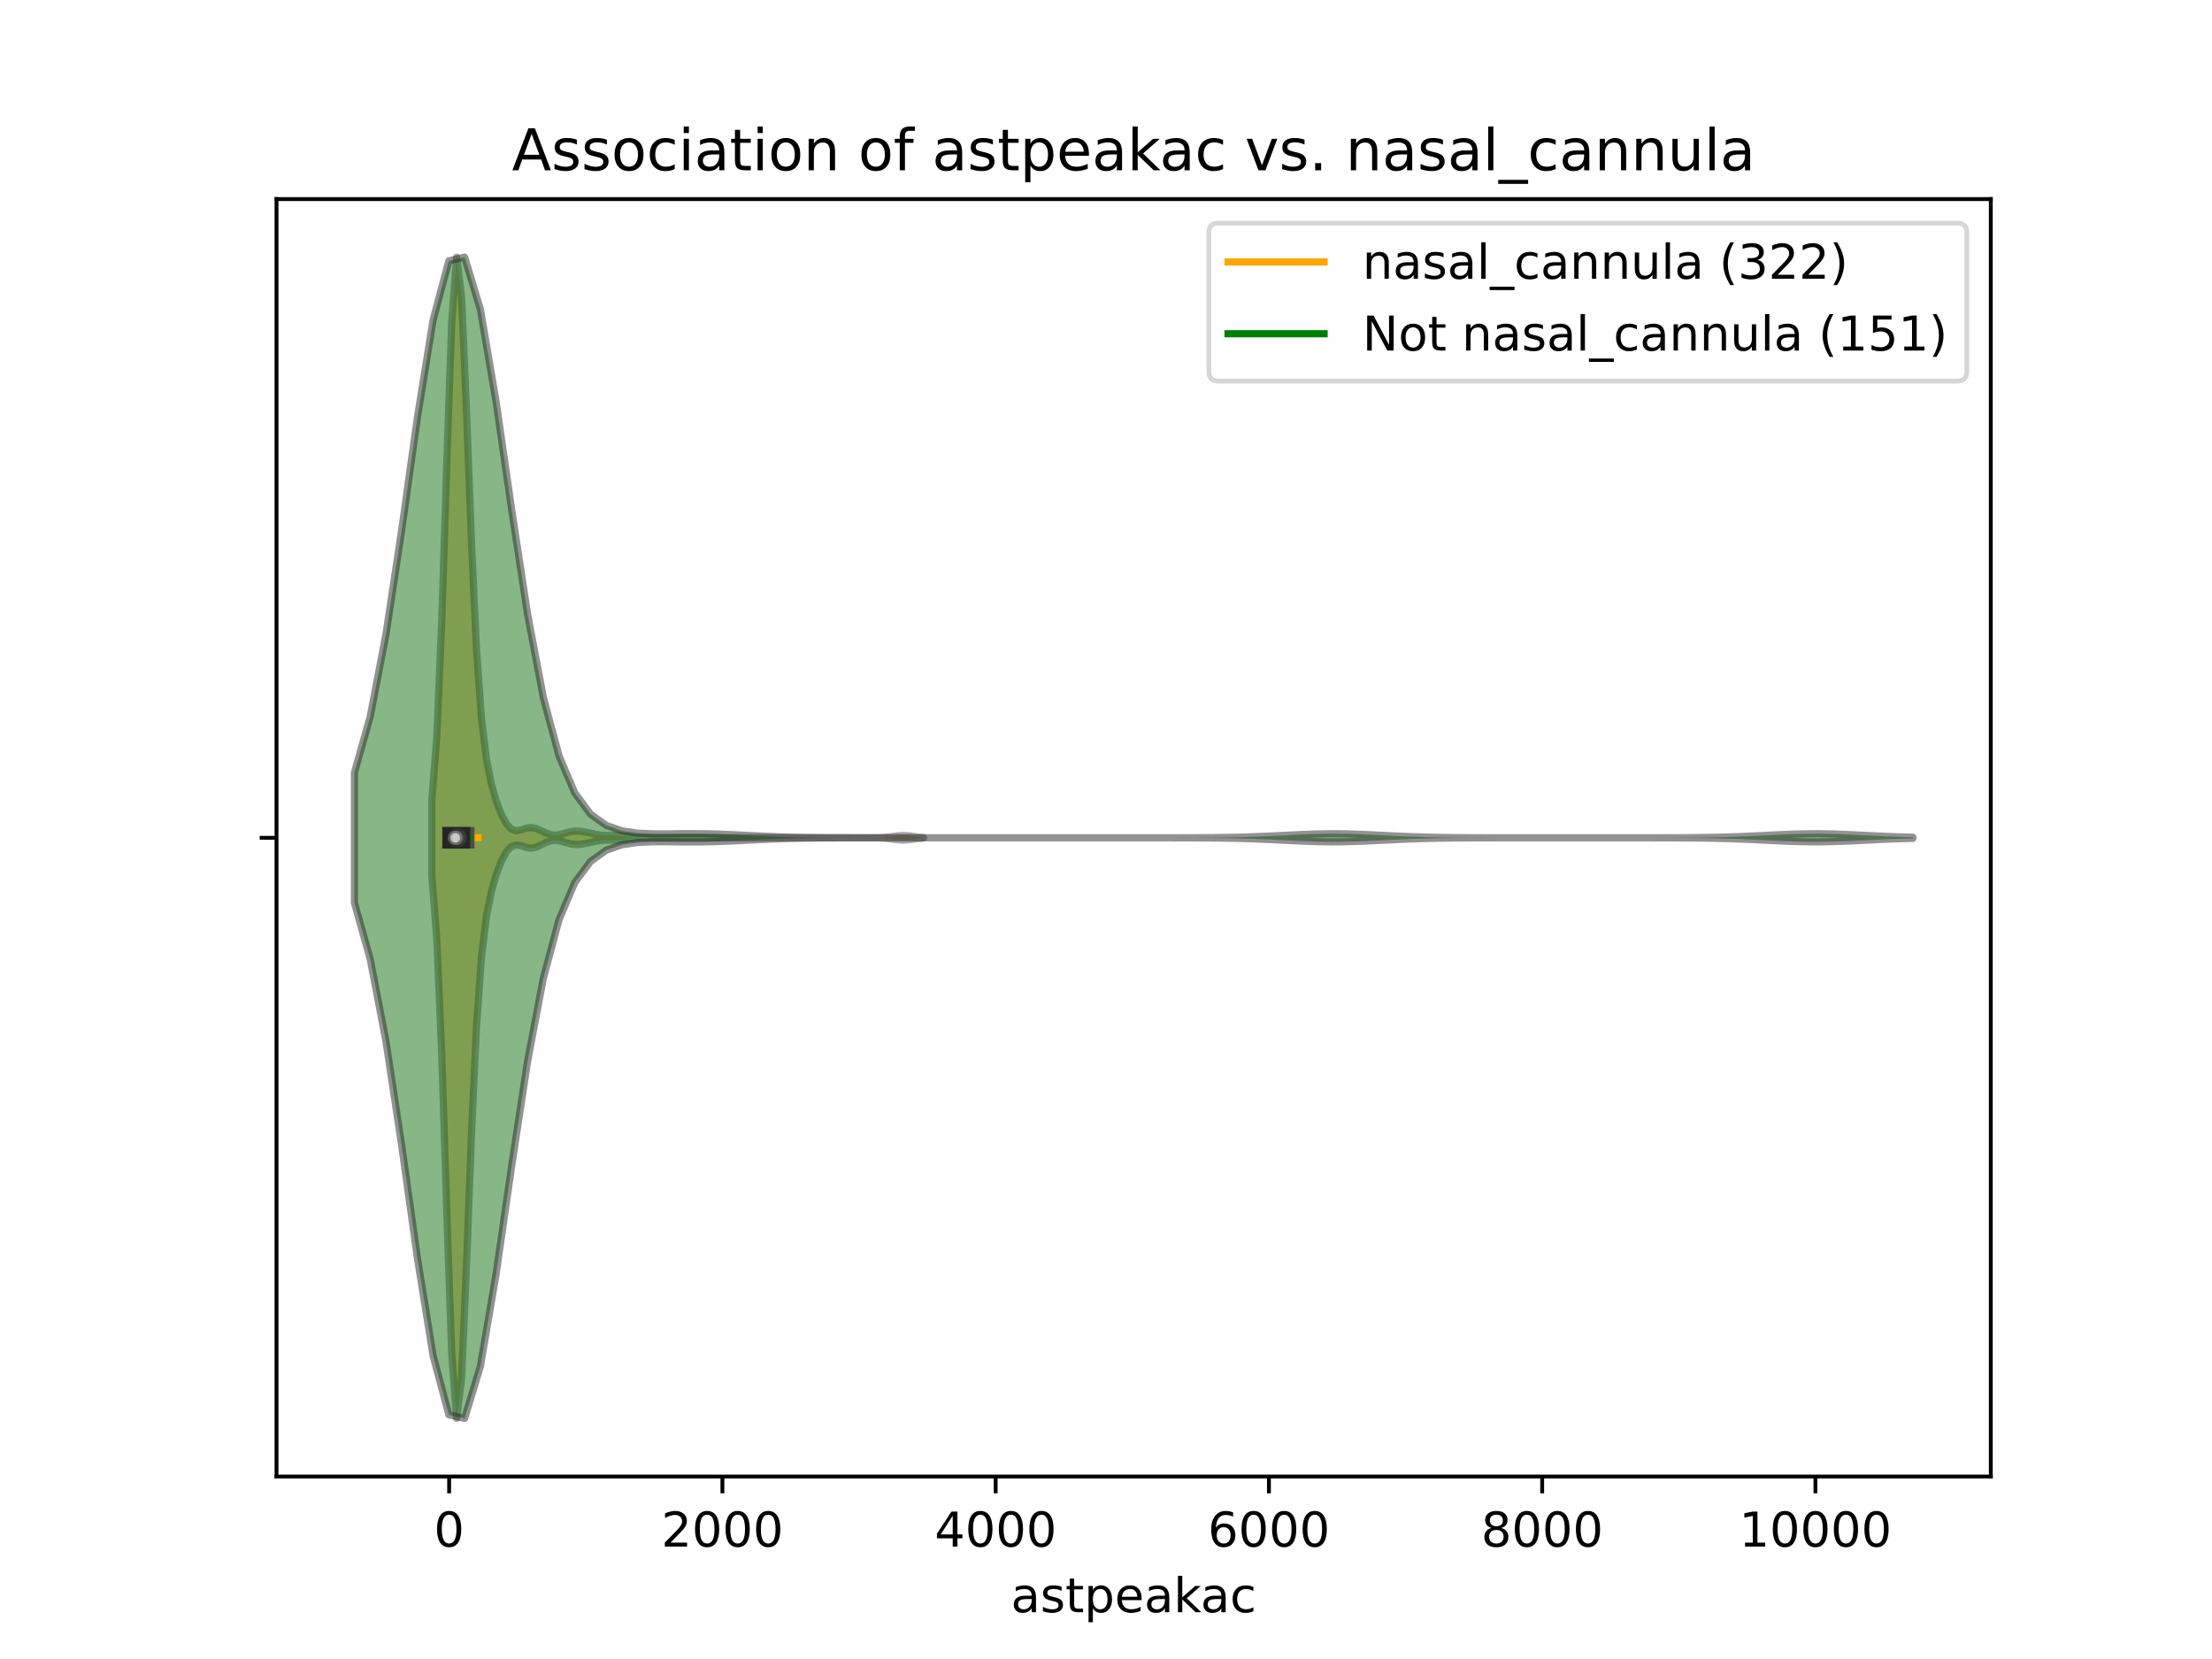 <?xml version="1.0" encoding="utf-8" standalone="no"?>
<!DOCTYPE svg PUBLIC "-//W3C//DTD SVG 1.1//EN"
  "http://www.w3.org/Graphics/SVG/1.1/DTD/svg11.dtd">
<!-- Created with matplotlib (https://matplotlib.org/) -->
<svg height="345.6pt" version="1.1" viewBox="0 0 460.8 345.6" width="460.8pt" xmlns="http://www.w3.org/2000/svg" xmlns:xlink="http://www.w3.org/1999/xlink">
 <defs>
  <style type="text/css">
*{stroke-linecap:butt;stroke-linejoin:round;}
  </style>
 </defs>
 <g id="figure_1">
  <g id="patch_1">
   <path d="M 0 345.6 
L 460.8 345.6 
L 460.8 0 
L 0 0 
z
" style="fill:#ffffff;"/>
  </g>
  <g id="axes_1">
   <g id="patch_2">
    <path d="M 57.6 307.584 
L 414.72 307.584 
L 414.72 41.472 
L 57.6 41.472 
z
" style="fill:#ffffff;"/>
   </g>
   <g id="PolyCollection_1">
    <defs>
     <path d="M 89.952 -163.296 
L 89.952 -178.848 
L 90.986 -192.048 
L 92.02 -216.14 
L 93.055 -248.553 
L 94.089 -278.387 
L 95.123 -292.032 
L 96.158 -283.741 
L 97.192 -259.885 
L 98.227 -232.525 
L 99.261 -210.441 
L 100.295 -195.996 
L 101.33 -187.469 
L 102.364 -182.285 
L 103.398 -178.688 
L 104.433 -175.97 
L 105.467 -174.031 
L 106.502 -172.912 
L 107.536 -172.553 
L 108.57 -172.728 
L 109.605 -173.071 
L 110.639 -173.228 
L 111.673 -173.03 
L 112.708 -172.564 
L 113.742 -172.053 
L 114.776 -171.702 
L 115.811 -171.613 
L 116.845 -171.776 
L 117.88 -172.078 
L 118.914 -172.355 
L 119.948 -172.483 
L 120.983 -172.435 
L 122.017 -172.262 
L 123.051 -172.032 
L 124.086 -171.802 
L 125.12 -171.634 
L 126.155 -171.567 
L 127.189 -171.578 
L 128.223 -171.581 
L 129.258 -171.51 
L 130.292 -171.377 
L 131.326 -171.239 
L 132.361 -171.144 
L 133.395 -171.096 
L 134.43 -171.078 
L 135.464 -171.073 
L 136.498 -171.072 
L 137.533 -171.072 
L 138.567 -171.072 
L 139.601 -171.072 
L 140.636 -171.072 
L 141.67 -171.072 
L 142.705 -171.072 
L 143.739 -171.072 
L 144.773 -171.072 
L 145.808 -171.072 
L 146.842 -171.072 
L 147.876 -171.072 
L 148.911 -171.072 
L 149.945 -171.072 
L 150.979 -171.072 
L 152.014 -171.072 
L 153.048 -171.072 
L 154.083 -171.072 
L 155.117 -171.072 
L 156.151 -171.072 
L 157.186 -171.072 
L 158.22 -171.072 
L 159.254 -171.072 
L 160.289 -171.072 
L 161.323 -171.072 
L 162.358 -171.072 
L 163.392 -171.072 
L 164.426 -171.072 
L 165.461 -171.072 
L 166.495 -171.072 
L 167.529 -171.072 
L 168.564 -171.072 
L 169.598 -171.072 
L 170.633 -171.072 
L 171.667 -171.072 
L 172.701 -171.072 
L 173.736 -171.072 
L 174.77 -171.072 
L 175.804 -171.072 
L 176.839 -171.072 
L 177.873 -171.072 
L 178.908 -171.072 
L 179.942 -171.072 
L 180.976 -171.073 
L 182.011 -171.078 
L 183.045 -171.096 
L 184.079 -171.142 
L 185.114 -171.236 
L 186.148 -171.372 
L 187.183 -171.5 
L 188.217 -171.551 
L 189.251 -171.492 
L 190.286 -171.36 
L 191.32 -171.226 
L 192.354 -171.137 
L 192.354 -171.007 
L 192.354 -171.007 
L 191.32 -170.918 
L 190.286 -170.784 
L 189.251 -170.652 
L 188.217 -170.593 
L 187.183 -170.644 
L 186.148 -170.772 
L 185.114 -170.908 
L 184.079 -171.002 
L 183.045 -171.048 
L 182.011 -171.066 
L 180.976 -171.071 
L 179.942 -171.072 
L 178.908 -171.072 
L 177.873 -171.072 
L 176.839 -171.072 
L 175.804 -171.072 
L 174.77 -171.072 
L 173.736 -171.072 
L 172.701 -171.072 
L 171.667 -171.072 
L 170.633 -171.072 
L 169.598 -171.072 
L 168.564 -171.072 
L 167.529 -171.072 
L 166.495 -171.072 
L 165.461 -171.072 
L 164.426 -171.072 
L 163.392 -171.072 
L 162.358 -171.072 
L 161.323 -171.072 
L 160.289 -171.072 
L 159.254 -171.072 
L 158.22 -171.072 
L 157.186 -171.072 
L 156.151 -171.072 
L 155.117 -171.072 
L 154.083 -171.072 
L 153.048 -171.072 
L 152.014 -171.072 
L 150.979 -171.072 
L 149.945 -171.072 
L 148.911 -171.072 
L 147.876 -171.072 
L 146.842 -171.072 
L 145.808 -171.072 
L 144.773 -171.072 
L 143.739 -171.072 
L 142.705 -171.072 
L 141.67 -171.072 
L 140.636 -171.072 
L 139.601 -171.072 
L 138.567 -171.072 
L 137.533 -171.072 
L 136.498 -171.072 
L 135.464 -171.071 
L 134.43 -171.066 
L 133.395 -171.048 
L 132.361 -171 
L 131.326 -170.905 
L 130.292 -170.767 
L 129.258 -170.634 
L 128.223 -170.563 
L 127.189 -170.566 
L 126.155 -170.577 
L 125.12 -170.51 
L 124.086 -170.342 
L 123.051 -170.112 
L 122.017 -169.882 
L 120.983 -169.709 
L 119.948 -169.661 
L 118.914 -169.789 
L 117.88 -170.066 
L 116.845 -170.368 
L 115.811 -170.531 
L 114.776 -170.442 
L 113.742 -170.091 
L 112.708 -169.58 
L 111.673 -169.114 
L 110.639 -168.916 
L 109.605 -169.073 
L 108.57 -169.416 
L 107.536 -169.591 
L 106.502 -169.232 
L 105.467 -168.113 
L 104.433 -166.174 
L 103.398 -163.456 
L 102.364 -159.859 
L 101.33 -154.675 
L 100.295 -146.148 
L 99.261 -131.703 
L 98.227 -109.619 
L 97.192 -82.259 
L 96.158 -58.403 
L 95.123 -50.112 
L 94.089 -63.757 
L 93.055 -93.591 
L 92.02 -126.004 
L 90.986 -150.096 
L 89.952 -163.296 
z
" id="mc39a31e75e" style="stroke:#4c4c4c;stroke-opacity:0.5;stroke-width:1.5;"/>
    </defs>
    <g clip-path="url(#pc0ae95e501)">
     <use style="fill:#df9c20;fill-opacity:0.5;stroke:#4c4c4c;stroke-opacity:0.5;stroke-width:1.5;" x="0" xlink:href="#mc39a31e75e" y="345.6"/>
    </g>
   </g>
   <g id="PolyCollection_2">
    <defs>
     <path d="M 73.833 -157.519 
L 73.833 -184.625 
L 77.112 -196.288 
L 80.391 -213.39 
L 83.671 -235.14 
L 86.95 -258.598 
L 90.229 -279.004 
L 93.509 -291.266 
L 96.788 -292.032 
L 100.067 -281.199 
L 103.347 -261.929 
L 106.626 -239.18 
L 109.905 -217.654 
L 113.185 -200.329 
L 116.464 -188.114 
L 119.743 -180.411 
L 123.023 -175.99 
L 126.302 -173.652 
L 129.581 -172.515 
L 132.861 -172.035 
L 136.14 -171.893 
L 139.42 -171.9 
L 142.699 -171.937 
L 145.978 -171.933 
L 149.258 -171.861 
L 152.537 -171.728 
L 155.816 -171.564 
L 159.096 -171.405 
L 162.375 -171.275 
L 165.654 -171.184 
L 168.934 -171.127 
L 172.213 -171.097 
L 175.492 -171.082 
L 178.772 -171.076 
L 182.051 -171.073 
L 185.33 -171.072 
L 188.61 -171.072 
L 191.889 -171.072 
L 195.168 -171.072 
L 198.448 -171.072 
L 201.727 -171.072 
L 205.006 -171.072 
L 208.286 -171.072 
L 211.565 -171.072 
L 214.844 -171.072 
L 218.124 -171.072 
L 221.403 -171.072 
L 224.682 -171.072 
L 227.962 -171.072 
L 231.241 -171.072 
L 234.52 -171.072 
L 237.8 -171.072 
L 241.079 -171.073 
L 244.358 -171.076 
L 247.638 -171.082 
L 250.917 -171.098 
L 254.196 -171.129 
L 257.476 -171.187 
L 260.755 -171.28 
L 264.034 -171.411 
L 267.314 -171.571 
L 270.593 -171.732 
L 273.872 -171.86 
L 277.152 -171.918 
L 280.431 -171.891 
L 283.71 -171.787 
L 286.99 -171.633 
L 290.269 -171.469 
L 293.548 -171.325 
L 296.828 -171.218 
L 300.107 -171.147 
L 303.386 -171.107 
L 306.666 -171.087 
L 309.945 -171.078 
L 313.224 -171.074 
L 316.504 -171.073 
L 319.783 -171.072 
L 323.062 -171.072 
L 326.342 -171.072 
L 329.621 -171.072 
L 332.9 -171.072 
L 336.18 -171.072 
L 339.459 -171.073 
L 342.739 -171.074 
L 346.018 -171.078 
L 349.297 -171.087 
L 352.577 -171.107 
L 355.856 -171.147 
L 359.135 -171.218 
L 362.415 -171.325 
L 365.694 -171.469 
L 368.973 -171.634 
L 372.253 -171.787 
L 375.532 -171.891 
L 378.811 -171.918 
L 382.091 -171.86 
L 385.37 -171.732 
L 388.649 -171.571 
L 391.929 -171.411 
L 395.208 -171.28 
L 398.487 -171.187 
L 398.487 -170.957 
L 398.487 -170.957 
L 395.208 -170.864 
L 391.929 -170.733 
L 388.649 -170.573 
L 385.37 -170.412 
L 382.091 -170.284 
L 378.811 -170.226 
L 375.532 -170.253 
L 372.253 -170.357 
L 368.973 -170.51 
L 365.694 -170.675 
L 362.415 -170.819 
L 359.135 -170.926 
L 355.856 -170.997 
L 352.577 -171.037 
L 349.297 -171.057 
L 346.018 -171.066 
L 342.739 -171.07 
L 339.459 -171.071 
L 336.18 -171.072 
L 332.9 -171.072 
L 329.621 -171.072 
L 326.342 -171.072 
L 323.062 -171.072 
L 319.783 -171.072 
L 316.504 -171.071 
L 313.224 -171.07 
L 309.945 -171.066 
L 306.666 -171.057 
L 303.386 -171.037 
L 300.107 -170.997 
L 296.828 -170.926 
L 293.548 -170.819 
L 290.269 -170.675 
L 286.99 -170.511 
L 283.71 -170.357 
L 280.431 -170.253 
L 277.152 -170.226 
L 273.872 -170.284 
L 270.593 -170.412 
L 267.314 -170.573 
L 264.034 -170.733 
L 260.755 -170.864 
L 257.476 -170.957 
L 254.196 -171.015 
L 250.917 -171.046 
L 247.638 -171.062 
L 244.358 -171.068 
L 241.079 -171.071 
L 237.8 -171.072 
L 234.52 -171.072 
L 231.241 -171.072 
L 227.962 -171.072 
L 224.682 -171.072 
L 221.403 -171.072 
L 218.124 -171.072 
L 214.844 -171.072 
L 211.565 -171.072 
L 208.286 -171.072 
L 205.006 -171.072 
L 201.727 -171.072 
L 198.448 -171.072 
L 195.168 -171.072 
L 191.889 -171.072 
L 188.61 -171.072 
L 185.33 -171.072 
L 182.051 -171.071 
L 178.772 -171.068 
L 175.492 -171.062 
L 172.213 -171.047 
L 168.934 -171.017 
L 165.654 -170.96 
L 162.375 -170.869 
L 159.096 -170.739 
L 155.816 -170.58 
L 152.537 -170.416 
L 149.258 -170.283 
L 145.978 -170.211 
L 142.699 -170.207 
L 139.42 -170.244 
L 136.14 -170.251 
L 132.861 -170.109 
L 129.581 -169.629 
L 126.302 -168.492 
L 123.023 -166.154 
L 119.743 -161.733 
L 116.464 -154.03 
L 113.185 -141.815 
L 109.905 -124.49 
L 106.626 -102.964 
L 103.347 -80.215 
L 100.067 -60.945 
L 96.788 -50.112 
L 93.509 -50.878 
L 90.229 -63.14 
L 86.95 -83.546 
L 83.671 -107.004 
L 80.391 -128.754 
L 77.112 -145.856 
L 73.833 -157.519 
z
" id="me4cde0e316" style="stroke:#262626;stroke-opacity:0.5;stroke-width:1.5;"/>
    </defs>
    <g clip-path="url(#pc0ae95e501)">
     <use style="fill:#107010;fill-opacity:0.5;stroke:#262626;stroke-opacity:0.5;stroke-width:1.5;" x="0" xlink:href="#me4cde0e316" y="345.6"/>
    </g>
   </g>
   <g id="matplotlib.axis_1">
    <g id="xtick_1">
     <g id="line2d_1">
      <defs>
       <path d="M 0 0 
L 0 3.5 
" id="md3e67ea941" style="stroke:#000000;stroke-width:0.8;"/>
      </defs>
      <g>
       <use style="stroke:#000000;stroke-width:0.8;" x="93.565" xlink:href="#md3e67ea941" y="307.584"/>
      </g>
     </g>
     <g id="text_1">
      <!-- 0 -->
      <defs>
       <path d="M 31.781 66.406 
Q 24.172 66.406 20.328 58.906 
Q 16.5 51.422 16.5 36.375 
Q 16.5 21.391 20.328 13.891 
Q 24.172 6.391 31.781 6.391 
Q 39.453 6.391 43.281 13.891 
Q 47.125 21.391 47.125 36.375 
Q 47.125 51.422 43.281 58.906 
Q 39.453 66.406 31.781 66.406 
z
M 31.781 74.219 
Q 44.047 74.219 50.516 64.516 
Q 56.984 54.828 56.984 36.375 
Q 56.984 17.969 50.516 8.266 
Q 44.047 -1.422 31.781 -1.422 
Q 19.531 -1.422 13.062 8.266 
Q 6.594 17.969 6.594 36.375 
Q 6.594 54.828 13.062 64.516 
Q 19.531 74.219 31.781 74.219 
z
" id="DejaVuSans-48"/>
      </defs>
      <g transform="translate(90.384 322.182)scale(0.1 -0.1)">
       <use xlink:href="#DejaVuSans-48"/>
      </g>
     </g>
    </g>
    <g id="xtick_2">
     <g id="line2d_2">
      <g>
       <use style="stroke:#000000;stroke-width:0.8;" x="150.49" xlink:href="#md3e67ea941" y="307.584"/>
      </g>
     </g>
     <g id="text_2">
      <!-- 2000 -->
      <defs>
       <path d="M 19.188 8.297 
L 53.609 8.297 
L 53.609 0 
L 7.328 0 
L 7.328 8.297 
Q 12.938 14.109 22.625 23.891 
Q 32.328 33.688 34.812 36.531 
Q 39.547 41.844 41.422 45.531 
Q 43.312 49.219 43.312 52.781 
Q 43.312 58.594 39.234 62.25 
Q 35.156 65.922 28.609 65.922 
Q 23.969 65.922 18.812 64.312 
Q 13.672 62.703 7.812 59.422 
L 7.812 69.391 
Q 13.766 71.781 18.938 73 
Q 24.125 74.219 28.422 74.219 
Q 39.75 74.219 46.484 68.547 
Q 53.219 62.891 53.219 53.422 
Q 53.219 48.922 51.531 44.891 
Q 49.859 40.875 45.406 35.406 
Q 44.188 33.984 37.641 27.219 
Q 31.109 20.453 19.188 8.297 
z
" id="DejaVuSans-50"/>
      </defs>
      <g transform="translate(137.765 322.182)scale(0.1 -0.1)">
       <use xlink:href="#DejaVuSans-50"/>
       <use x="63.623" xlink:href="#DejaVuSans-48"/>
       <use x="127.246" xlink:href="#DejaVuSans-48"/>
       <use x="190.869" xlink:href="#DejaVuSans-48"/>
      </g>
     </g>
    </g>
    <g id="xtick_3">
     <g id="line2d_3">
      <g>
       <use style="stroke:#000000;stroke-width:0.8;" x="207.415" xlink:href="#md3e67ea941" y="307.584"/>
      </g>
     </g>
     <g id="text_3">
      <!-- 4000 -->
      <defs>
       <path d="M 37.797 64.312 
L 12.891 25.391 
L 37.797 25.391 
z
M 35.203 72.906 
L 47.609 72.906 
L 47.609 25.391 
L 58.016 25.391 
L 58.016 17.188 
L 47.609 17.188 
L 47.609 0 
L 37.797 0 
L 37.797 17.188 
L 4.891 17.188 
L 4.891 26.703 
z
" id="DejaVuSans-52"/>
      </defs>
      <g transform="translate(194.69 322.182)scale(0.1 -0.1)">
       <use xlink:href="#DejaVuSans-52"/>
       <use x="63.623" xlink:href="#DejaVuSans-48"/>
       <use x="127.246" xlink:href="#DejaVuSans-48"/>
       <use x="190.869" xlink:href="#DejaVuSans-48"/>
      </g>
     </g>
    </g>
    <g id="xtick_4">
     <g id="line2d_4">
      <g>
       <use style="stroke:#000000;stroke-width:0.8;" x="264.339" xlink:href="#md3e67ea941" y="307.584"/>
      </g>
     </g>
     <g id="text_4">
      <!-- 6000 -->
      <defs>
       <path d="M 33.016 40.375 
Q 26.375 40.375 22.484 35.828 
Q 18.609 31.297 18.609 23.391 
Q 18.609 15.531 22.484 10.953 
Q 26.375 6.391 33.016 6.391 
Q 39.656 6.391 43.531 10.953 
Q 47.406 15.531 47.406 23.391 
Q 47.406 31.297 43.531 35.828 
Q 39.656 40.375 33.016 40.375 
z
M 52.594 71.297 
L 52.594 62.312 
Q 48.875 64.062 45.094 64.984 
Q 41.312 65.922 37.594 65.922 
Q 27.828 65.922 22.672 59.328 
Q 17.531 52.734 16.797 39.406 
Q 19.672 43.656 24.016 45.922 
Q 28.375 48.188 33.594 48.188 
Q 44.578 48.188 50.953 41.516 
Q 57.328 34.859 57.328 23.391 
Q 57.328 12.156 50.688 5.359 
Q 44.047 -1.422 33.016 -1.422 
Q 20.359 -1.422 13.672 8.266 
Q 6.984 17.969 6.984 36.375 
Q 6.984 53.656 15.188 63.938 
Q 23.391 74.219 37.203 74.219 
Q 40.922 74.219 44.703 73.484 
Q 48.484 72.75 52.594 71.297 
z
" id="DejaVuSans-54"/>
      </defs>
      <g transform="translate(251.614 322.182)scale(0.1 -0.1)">
       <use xlink:href="#DejaVuSans-54"/>
       <use x="63.623" xlink:href="#DejaVuSans-48"/>
       <use x="127.246" xlink:href="#DejaVuSans-48"/>
       <use x="190.869" xlink:href="#DejaVuSans-48"/>
      </g>
     </g>
    </g>
    <g id="xtick_5">
     <g id="line2d_5">
      <g>
       <use style="stroke:#000000;stroke-width:0.8;" x="321.264" xlink:href="#md3e67ea941" y="307.584"/>
      </g>
     </g>
     <g id="text_5">
      <!-- 8000 -->
      <defs>
       <path d="M 31.781 34.625 
Q 24.75 34.625 20.719 30.859 
Q 16.703 27.094 16.703 20.516 
Q 16.703 13.922 20.719 10.156 
Q 24.75 6.391 31.781 6.391 
Q 38.812 6.391 42.859 10.172 
Q 46.922 13.969 46.922 20.516 
Q 46.922 27.094 42.891 30.859 
Q 38.875 34.625 31.781 34.625 
z
M 21.922 38.812 
Q 15.578 40.375 12.031 44.719 
Q 8.5 49.078 8.5 55.328 
Q 8.5 64.062 14.719 69.141 
Q 20.953 74.219 31.781 74.219 
Q 42.672 74.219 48.875 69.141 
Q 55.078 64.062 55.078 55.328 
Q 55.078 49.078 51.531 44.719 
Q 48 40.375 41.703 38.812 
Q 48.828 37.156 52.797 32.312 
Q 56.781 27.484 56.781 20.516 
Q 56.781 9.906 50.312 4.234 
Q 43.844 -1.422 31.781 -1.422 
Q 19.734 -1.422 13.25 4.234 
Q 6.781 9.906 6.781 20.516 
Q 6.781 27.484 10.781 32.312 
Q 14.797 37.156 21.922 38.812 
z
M 18.312 54.391 
Q 18.312 48.734 21.844 45.562 
Q 25.391 42.391 31.781 42.391 
Q 38.141 42.391 41.719 45.562 
Q 45.312 48.734 45.312 54.391 
Q 45.312 60.062 41.719 63.234 
Q 38.141 66.406 31.781 66.406 
Q 25.391 66.406 21.844 63.234 
Q 18.312 60.062 18.312 54.391 
z
" id="DejaVuSans-56"/>
      </defs>
      <g transform="translate(308.539 322.182)scale(0.1 -0.1)">
       <use xlink:href="#DejaVuSans-56"/>
       <use x="63.623" xlink:href="#DejaVuSans-48"/>
       <use x="127.246" xlink:href="#DejaVuSans-48"/>
       <use x="190.869" xlink:href="#DejaVuSans-48"/>
      </g>
     </g>
    </g>
    <g id="xtick_6">
     <g id="line2d_6">
      <g>
       <use style="stroke:#000000;stroke-width:0.8;" x="378.188" xlink:href="#md3e67ea941" y="307.584"/>
      </g>
     </g>
     <g id="text_6">
      <!-- 10000 -->
      <defs>
       <path d="M 12.406 8.297 
L 28.516 8.297 
L 28.516 63.922 
L 10.984 60.406 
L 10.984 69.391 
L 28.422 72.906 
L 38.281 72.906 
L 38.281 8.297 
L 54.391 8.297 
L 54.391 0 
L 12.406 0 
z
" id="DejaVuSans-49"/>
      </defs>
      <g transform="translate(362.282 322.182)scale(0.1 -0.1)">
       <use xlink:href="#DejaVuSans-49"/>
       <use x="63.623" xlink:href="#DejaVuSans-48"/>
       <use x="127.246" xlink:href="#DejaVuSans-48"/>
       <use x="190.869" xlink:href="#DejaVuSans-48"/>
       <use x="254.492" xlink:href="#DejaVuSans-48"/>
      </g>
     </g>
    </g>
    <g id="text_7">
     <!-- astpeakac -->
     <defs>
      <path d="M 34.281 27.484 
Q 23.391 27.484 19.188 25 
Q 14.984 22.516 14.984 16.5 
Q 14.984 11.719 18.141 8.906 
Q 21.297 6.109 26.703 6.109 
Q 34.188 6.109 38.703 11.406 
Q 43.219 16.703 43.219 25.484 
L 43.219 27.484 
z
M 52.203 31.203 
L 52.203 0 
L 43.219 0 
L 43.219 8.297 
Q 40.141 3.328 35.547 0.953 
Q 30.953 -1.422 24.312 -1.422 
Q 15.922 -1.422 10.953 3.297 
Q 6 8.016 6 15.922 
Q 6 25.141 12.172 29.828 
Q 18.359 34.516 30.609 34.516 
L 43.219 34.516 
L 43.219 35.406 
Q 43.219 41.609 39.141 45 
Q 35.062 48.391 27.688 48.391 
Q 23 48.391 18.547 47.266 
Q 14.109 46.141 10.016 43.891 
L 10.016 52.203 
Q 14.938 54.109 19.578 55.047 
Q 24.219 56 28.609 56 
Q 40.484 56 46.344 49.844 
Q 52.203 43.703 52.203 31.203 
z
" id="DejaVuSans-97"/>
      <path d="M 44.281 53.078 
L 44.281 44.578 
Q 40.484 46.531 36.375 47.5 
Q 32.281 48.484 27.875 48.484 
Q 21.188 48.484 17.844 46.438 
Q 14.5 44.391 14.5 40.281 
Q 14.5 37.156 16.891 35.375 
Q 19.281 33.594 26.516 31.984 
L 29.594 31.297 
Q 39.156 29.25 43.188 25.516 
Q 47.219 21.781 47.219 15.094 
Q 47.219 7.469 41.188 3.016 
Q 35.156 -1.422 24.609 -1.422 
Q 20.219 -1.422 15.453 -0.562 
Q 10.688 0.297 5.422 2 
L 5.422 11.281 
Q 10.406 8.688 15.234 7.391 
Q 20.062 6.109 24.812 6.109 
Q 31.156 6.109 34.562 8.281 
Q 37.984 10.453 37.984 14.406 
Q 37.984 18.062 35.516 20.016 
Q 33.062 21.969 24.703 23.781 
L 21.578 24.516 
Q 13.234 26.266 9.516 29.906 
Q 5.812 33.547 5.812 39.891 
Q 5.812 47.609 11.281 51.797 
Q 16.75 56 26.812 56 
Q 31.781 56 36.172 55.266 
Q 40.578 54.547 44.281 53.078 
z
" id="DejaVuSans-115"/>
      <path d="M 18.312 70.219 
L 18.312 54.688 
L 36.812 54.688 
L 36.812 47.703 
L 18.312 47.703 
L 18.312 18.016 
Q 18.312 11.328 20.141 9.422 
Q 21.969 7.516 27.594 7.516 
L 36.812 7.516 
L 36.812 0 
L 27.594 0 
Q 17.188 0 13.234 3.875 
Q 9.281 7.766 9.281 18.016 
L 9.281 47.703 
L 2.688 47.703 
L 2.688 54.688 
L 9.281 54.688 
L 9.281 70.219 
z
" id="DejaVuSans-116"/>
      <path d="M 18.109 8.203 
L 18.109 -20.797 
L 9.078 -20.797 
L 9.078 54.688 
L 18.109 54.688 
L 18.109 46.391 
Q 20.953 51.266 25.266 53.625 
Q 29.594 56 35.594 56 
Q 45.562 56 51.781 48.094 
Q 58.016 40.188 58.016 27.297 
Q 58.016 14.406 51.781 6.484 
Q 45.562 -1.422 35.594 -1.422 
Q 29.594 -1.422 25.266 0.953 
Q 20.953 3.328 18.109 8.203 
z
M 48.688 27.297 
Q 48.688 37.203 44.609 42.844 
Q 40.531 48.484 33.406 48.484 
Q 26.266 48.484 22.188 42.844 
Q 18.109 37.203 18.109 27.297 
Q 18.109 17.391 22.188 11.75 
Q 26.266 6.109 33.406 6.109 
Q 40.531 6.109 44.609 11.75 
Q 48.688 17.391 48.688 27.297 
z
" id="DejaVuSans-112"/>
      <path d="M 56.203 29.594 
L 56.203 25.203 
L 14.891 25.203 
Q 15.484 15.922 20.484 11.062 
Q 25.484 6.203 34.422 6.203 
Q 39.594 6.203 44.453 7.469 
Q 49.312 8.734 54.109 11.281 
L 54.109 2.781 
Q 49.266 0.734 44.188 -0.344 
Q 39.109 -1.422 33.891 -1.422 
Q 20.797 -1.422 13.156 6.188 
Q 5.516 13.812 5.516 26.812 
Q 5.516 40.234 12.766 48.109 
Q 20.016 56 32.328 56 
Q 43.359 56 49.781 48.891 
Q 56.203 41.797 56.203 29.594 
z
M 47.219 32.234 
Q 47.125 39.594 43.094 43.984 
Q 39.062 48.391 32.422 48.391 
Q 24.906 48.391 20.391 44.141 
Q 15.875 39.891 15.188 32.172 
z
" id="DejaVuSans-101"/>
      <path d="M 9.078 75.984 
L 18.109 75.984 
L 18.109 31.109 
L 44.922 54.688 
L 56.391 54.688 
L 27.391 29.109 
L 57.625 0 
L 45.906 0 
L 18.109 26.703 
L 18.109 0 
L 9.078 0 
z
" id="DejaVuSans-107"/>
      <path d="M 48.781 52.594 
L 48.781 44.188 
Q 44.969 46.297 41.141 47.344 
Q 37.312 48.391 33.406 48.391 
Q 24.656 48.391 19.812 42.844 
Q 14.984 37.312 14.984 27.297 
Q 14.984 17.281 19.812 11.734 
Q 24.656 6.203 33.406 6.203 
Q 37.312 6.203 41.141 7.25 
Q 44.969 8.297 48.781 10.406 
L 48.781 2.094 
Q 45.016 0.344 40.984 -0.531 
Q 36.969 -1.422 32.422 -1.422 
Q 20.062 -1.422 12.781 6.344 
Q 5.516 14.109 5.516 27.297 
Q 5.516 40.672 12.859 48.328 
Q 20.219 56 33.016 56 
Q 37.156 56 41.109 55.141 
Q 45.062 54.297 48.781 52.594 
z
" id="DejaVuSans-99"/>
     </defs>
     <g transform="translate(210.595 335.861)scale(0.1 -0.1)">
      <use xlink:href="#DejaVuSans-97"/>
      <use x="61.279" xlink:href="#DejaVuSans-115"/>
      <use x="113.379" xlink:href="#DejaVuSans-116"/>
      <use x="152.588" xlink:href="#DejaVuSans-112"/>
      <use x="216.064" xlink:href="#DejaVuSans-101"/>
      <use x="277.588" xlink:href="#DejaVuSans-97"/>
      <use x="338.867" xlink:href="#DejaVuSans-107"/>
      <use x="395.027" xlink:href="#DejaVuSans-97"/>
      <use x="456.307" xlink:href="#DejaVuSans-99"/>
     </g>
    </g>
   </g>
   <g id="matplotlib.axis_2">
    <g id="ytick_1">
     <g id="line2d_7">
      <defs>
       <path d="M 0 0 
L -3.5 0 
" id="m4f98b71d6e" style="stroke:#000000;stroke-width:0.8;"/>
      </defs>
      <g>
       <use style="stroke:#000000;stroke-width:0.8;" x="57.6" xlink:href="#m4f98b71d6e" y="174.528"/>
      </g>
     </g>
    </g>
   </g>
   <g id="line2d_8">
    <path clip-path="url(#pc0ae95e501)" d="M 94.132 174.528 
L 99.599 174.528 
" style="fill:none;stroke:#ffa500;stroke-linecap:square;stroke-width:1.5;"/>
   </g>
   <g id="line2d_9">
    <path clip-path="url(#pc0ae95e501)" d="M 94.562 174.528 
L 96.59 174.528 
" style="fill:none;stroke:#4c4c4c;stroke-linecap:square;stroke-width:4.5;"/>
   </g>
   <g id="line2d_10">
    <path clip-path="url(#pc0ae95e501)" d="M 94.132 174.528 
L 97.579 174.528 
" style="fill:none;stroke:#008000;stroke-linecap:square;stroke-width:1.5;"/>
   </g>
   <g id="line2d_11">
    <path clip-path="url(#pc0ae95e501)" d="M 94.391 174.528 
L 95.7 174.528 
" style="fill:none;stroke:#262626;stroke-linecap:square;stroke-width:4.5;"/>
   </g>
   <g id="patch_3">
    <path d="M 57.6 307.584 
L 57.6 41.472 
" style="fill:none;stroke:#000000;stroke-linecap:square;stroke-linejoin:miter;stroke-width:0.8;"/>
   </g>
   <g id="patch_4">
    <path d="M 414.72 307.584 
L 414.72 41.472 
" style="fill:none;stroke:#000000;stroke-linecap:square;stroke-linejoin:miter;stroke-width:0.8;"/>
   </g>
   <g id="patch_5">
    <path d="M 57.6 307.584 
L 414.72 307.584 
" style="fill:none;stroke:#000000;stroke-linecap:square;stroke-linejoin:miter;stroke-width:0.8;"/>
   </g>
   <g id="patch_6">
    <path d="M 57.6 41.472 
L 414.72 41.472 
" style="fill:none;stroke:#000000;stroke-linecap:square;stroke-linejoin:miter;stroke-width:0.8;"/>
   </g>
   <g id="PathCollection_1">
    <defs>
     <path d="M 0 1.5 
C 0.398 1.5 0.779 1.342 1.061 1.061 
C 1.342 0.779 1.5 0.398 1.5 0 
C 1.5 -0.398 1.342 -0.779 1.061 -1.061 
C 0.779 -1.342 0.398 -1.5 0 -1.5 
C -0.398 -1.5 -0.779 -1.342 -1.061 -1.061 
C -1.342 -0.779 -1.5 -0.398 -1.5 0 
C -1.5 0.398 -1.342 0.779 -1.061 1.061 
C -0.779 1.342 -0.398 1.5 0 1.5 
z
" id="mde8feaa4f2" style="stroke:#4c4c4c;stroke-opacity:0.5;"/>
    </defs>
    <g clip-path="url(#pc0ae95e501)">
     <use style="fill:#ffffff;fill-opacity:0.5;stroke:#4c4c4c;stroke-opacity:0.5;" x="95.245" xlink:href="#mde8feaa4f2" y="174.528"/>
    </g>
   </g>
   <g id="PathCollection_2">
    <defs>
     <path d="M 0 1.5 
C 0.398 1.5 0.779 1.342 1.061 1.061 
C 1.342 0.779 1.5 0.398 1.5 0 
C 1.5 -0.398 1.342 -0.779 1.061 -1.061 
C 0.779 -1.342 0.398 -1.5 0 -1.5 
C -0.398 -1.5 -0.779 -1.342 -1.061 -1.061 
C -1.342 -0.779 -1.5 -0.398 -1.5 0 
C -1.5 0.398 -1.342 0.779 -1.061 1.061 
C -0.779 1.342 -0.398 1.5 0 1.5 
z
" id="mc54a9a5aa2" style="stroke:#262626;stroke-opacity:0.5;"/>
    </defs>
    <g clip-path="url(#pc0ae95e501)">
     <use style="fill:#ffffff;fill-opacity:0.5;stroke:#262626;stroke-opacity:0.5;" x="94.818" xlink:href="#mc54a9a5aa2" y="174.528"/>
    </g>
   </g>
   <g id="text_8">
    <!-- Association of astpeakac vs. nasal_cannula -->
    <defs>
     <path d="M 34.188 63.188 
L 20.797 26.906 
L 47.609 26.906 
z
M 28.609 72.906 
L 39.797 72.906 
L 67.578 0 
L 57.328 0 
L 50.688 18.703 
L 17.828 18.703 
L 11.188 0 
L 0.781 0 
z
" id="DejaVuSans-65"/>
     <path d="M 30.609 48.391 
Q 23.391 48.391 19.188 42.75 
Q 14.984 37.109 14.984 27.297 
Q 14.984 17.484 19.156 11.844 
Q 23.344 6.203 30.609 6.203 
Q 37.797 6.203 41.984 11.859 
Q 46.188 17.531 46.188 27.297 
Q 46.188 37.016 41.984 42.703 
Q 37.797 48.391 30.609 48.391 
z
M 30.609 56 
Q 42.328 56 49.016 48.375 
Q 55.719 40.766 55.719 27.297 
Q 55.719 13.875 49.016 6.219 
Q 42.328 -1.422 30.609 -1.422 
Q 18.844 -1.422 12.172 6.219 
Q 5.516 13.875 5.516 27.297 
Q 5.516 40.766 12.172 48.375 
Q 18.844 56 30.609 56 
z
" id="DejaVuSans-111"/>
     <path d="M 9.422 54.688 
L 18.406 54.688 
L 18.406 0 
L 9.422 0 
z
M 9.422 75.984 
L 18.406 75.984 
L 18.406 64.594 
L 9.422 64.594 
z
" id="DejaVuSans-105"/>
     <path d="M 54.891 33.016 
L 54.891 0 
L 45.906 0 
L 45.906 32.719 
Q 45.906 40.484 42.875 44.328 
Q 39.844 48.188 33.797 48.188 
Q 26.516 48.188 22.312 43.547 
Q 18.109 38.922 18.109 30.906 
L 18.109 0 
L 9.078 0 
L 9.078 54.688 
L 18.109 54.688 
L 18.109 46.188 
Q 21.344 51.125 25.703 53.562 
Q 30.078 56 35.797 56 
Q 45.219 56 50.047 50.172 
Q 54.891 44.344 54.891 33.016 
z
" id="DejaVuSans-110"/>
     <path id="DejaVuSans-32"/>
     <path d="M 37.109 75.984 
L 37.109 68.5 
L 28.516 68.5 
Q 23.688 68.5 21.797 66.547 
Q 19.922 64.594 19.922 59.516 
L 19.922 54.688 
L 34.719 54.688 
L 34.719 47.703 
L 19.922 47.703 
L 19.922 0 
L 10.891 0 
L 10.891 47.703 
L 2.297 47.703 
L 2.297 54.688 
L 10.891 54.688 
L 10.891 58.5 
Q 10.891 67.625 15.141 71.797 
Q 19.391 75.984 28.609 75.984 
z
" id="DejaVuSans-102"/>
     <path d="M 2.984 54.688 
L 12.5 54.688 
L 29.594 8.797 
L 46.688 54.688 
L 56.203 54.688 
L 35.688 0 
L 23.484 0 
z
" id="DejaVuSans-118"/>
     <path d="M 10.688 12.406 
L 21 12.406 
L 21 0 
L 10.688 0 
z
" id="DejaVuSans-46"/>
     <path d="M 9.422 75.984 
L 18.406 75.984 
L 18.406 0 
L 9.422 0 
z
" id="DejaVuSans-108"/>
     <path d="M 50.984 -16.609 
L 50.984 -23.578 
L -0.984 -23.578 
L -0.984 -16.609 
z
" id="DejaVuSans-95"/>
     <path d="M 8.5 21.578 
L 8.5 54.688 
L 17.484 54.688 
L 17.484 21.922 
Q 17.484 14.156 20.5 10.266 
Q 23.531 6.391 29.594 6.391 
Q 36.859 6.391 41.078 11.031 
Q 45.312 15.672 45.312 23.688 
L 45.312 54.688 
L 54.297 54.688 
L 54.297 0 
L 45.312 0 
L 45.312 8.406 
Q 42.047 3.422 37.719 1 
Q 33.406 -1.422 27.688 -1.422 
Q 18.266 -1.422 13.375 4.438 
Q 8.5 10.297 8.5 21.578 
z
M 31.109 56 
z
" id="DejaVuSans-117"/>
    </defs>
    <g transform="translate(106.649 35.472)scale(0.12 -0.12)">
     <use xlink:href="#DejaVuSans-65"/>
     <use x="68.408" xlink:href="#DejaVuSans-115"/>
     <use x="120.508" xlink:href="#DejaVuSans-115"/>
     <use x="172.607" xlink:href="#DejaVuSans-111"/>
     <use x="233.789" xlink:href="#DejaVuSans-99"/>
     <use x="288.77" xlink:href="#DejaVuSans-105"/>
     <use x="316.553" xlink:href="#DejaVuSans-97"/>
     <use x="377.832" xlink:href="#DejaVuSans-116"/>
     <use x="417.041" xlink:href="#DejaVuSans-105"/>
     <use x="444.824" xlink:href="#DejaVuSans-111"/>
     <use x="506.006" xlink:href="#DejaVuSans-110"/>
     <use x="569.385" xlink:href="#DejaVuSans-32"/>
     <use x="601.172" xlink:href="#DejaVuSans-111"/>
     <use x="662.354" xlink:href="#DejaVuSans-102"/>
     <use x="697.559" xlink:href="#DejaVuSans-32"/>
     <use x="729.346" xlink:href="#DejaVuSans-97"/>
     <use x="790.625" xlink:href="#DejaVuSans-115"/>
     <use x="842.725" xlink:href="#DejaVuSans-116"/>
     <use x="881.934" xlink:href="#DejaVuSans-112"/>
     <use x="945.41" xlink:href="#DejaVuSans-101"/>
     <use x="1006.934" xlink:href="#DejaVuSans-97"/>
     <use x="1068.213" xlink:href="#DejaVuSans-107"/>
     <use x="1124.373" xlink:href="#DejaVuSans-97"/>
     <use x="1185.652" xlink:href="#DejaVuSans-99"/>
     <use x="1240.633" xlink:href="#DejaVuSans-32"/>
     <use x="1272.42" xlink:href="#DejaVuSans-118"/>
     <use x="1331.6" xlink:href="#DejaVuSans-115"/>
     <use x="1383.699" xlink:href="#DejaVuSans-46"/>
     <use x="1415.486" xlink:href="#DejaVuSans-32"/>
     <use x="1447.273" xlink:href="#DejaVuSans-110"/>
     <use x="1510.652" xlink:href="#DejaVuSans-97"/>
     <use x="1571.932" xlink:href="#DejaVuSans-115"/>
     <use x="1624.031" xlink:href="#DejaVuSans-97"/>
     <use x="1685.311" xlink:href="#DejaVuSans-108"/>
     <use x="1713.094" xlink:href="#DejaVuSans-95"/>
     <use x="1763.094" xlink:href="#DejaVuSans-99"/>
     <use x="1818.074" xlink:href="#DejaVuSans-97"/>
     <use x="1879.354" xlink:href="#DejaVuSans-110"/>
     <use x="1942.732" xlink:href="#DejaVuSans-110"/>
     <use x="2006.111" xlink:href="#DejaVuSans-117"/>
     <use x="2069.49" xlink:href="#DejaVuSans-108"/>
     <use x="2097.273" xlink:href="#DejaVuSans-97"/>
    </g>
   </g>
   <g id="legend_1">
    <g id="patch_7">
     <path d="M 253.826 79.385 
L 407.72 79.385 
Q 409.72 79.385 409.72 77.385 
L 409.72 48.472 
Q 409.72 46.472 407.72 46.472 
L 253.826 46.472 
Q 251.826 46.472 251.826 48.472 
L 251.826 77.385 
Q 251.826 79.385 253.826 79.385 
z
" style="fill:#ffffff;opacity:0.8;stroke:#cccccc;stroke-linejoin:miter;"/>
    </g>
    <g id="line2d_12">
     <path d="M 255.826 54.57 
L 275.826 54.57 
" style="fill:none;stroke:#ffa500;stroke-linecap:square;stroke-width:1.5;"/>
    </g>
    <g id="line2d_13"/>
    <g id="text_9">
     <!-- nasal_cannula (322) -->
     <defs>
      <path d="M 31 75.875 
Q 24.469 64.656 21.281 53.656 
Q 18.109 42.672 18.109 31.391 
Q 18.109 20.125 21.312 9.062 
Q 24.516 -2 31 -13.188 
L 23.188 -13.188 
Q 15.875 -1.703 12.234 9.375 
Q 8.594 20.453 8.594 31.391 
Q 8.594 42.281 12.203 53.312 
Q 15.828 64.359 23.188 75.875 
z
" id="DejaVuSans-40"/>
      <path d="M 40.578 39.312 
Q 47.656 37.797 51.625 33 
Q 55.609 28.219 55.609 21.188 
Q 55.609 10.406 48.188 4.484 
Q 40.766 -1.422 27.094 -1.422 
Q 22.516 -1.422 17.656 -0.516 
Q 12.797 0.391 7.625 2.203 
L 7.625 11.719 
Q 11.719 9.328 16.594 8.109 
Q 21.484 6.891 26.812 6.891 
Q 36.078 6.891 40.938 10.547 
Q 45.797 14.203 45.797 21.188 
Q 45.797 27.641 41.281 31.266 
Q 36.766 34.906 28.719 34.906 
L 20.219 34.906 
L 20.219 43.016 
L 29.109 43.016 
Q 36.375 43.016 40.234 45.922 
Q 44.094 48.828 44.094 54.297 
Q 44.094 59.906 40.109 62.906 
Q 36.141 65.922 28.719 65.922 
Q 24.656 65.922 20.016 65.031 
Q 15.375 64.156 9.812 62.312 
L 9.812 71.094 
Q 15.438 72.656 20.344 73.438 
Q 25.25 74.219 29.594 74.219 
Q 40.828 74.219 47.359 69.109 
Q 53.906 64.016 53.906 55.328 
Q 53.906 49.266 50.438 45.094 
Q 46.969 40.922 40.578 39.312 
z
" id="DejaVuSans-51"/>
      <path d="M 8.016 75.875 
L 15.828 75.875 
Q 23.141 64.359 26.781 53.312 
Q 30.422 42.281 30.422 31.391 
Q 30.422 20.453 26.781 9.375 
Q 23.141 -1.703 15.828 -13.188 
L 8.016 -13.188 
Q 14.5 -2 17.703 9.062 
Q 20.906 20.125 20.906 31.391 
Q 20.906 42.672 17.703 53.656 
Q 14.5 64.656 8.016 75.875 
z
" id="DejaVuSans-41"/>
     </defs>
     <g transform="translate(283.826 58.07)scale(0.1 -0.1)">
      <use xlink:href="#DejaVuSans-110"/>
      <use x="63.379" xlink:href="#DejaVuSans-97"/>
      <use x="124.658" xlink:href="#DejaVuSans-115"/>
      <use x="176.758" xlink:href="#DejaVuSans-97"/>
      <use x="238.037" xlink:href="#DejaVuSans-108"/>
      <use x="265.82" xlink:href="#DejaVuSans-95"/>
      <use x="315.82" xlink:href="#DejaVuSans-99"/>
      <use x="370.801" xlink:href="#DejaVuSans-97"/>
      <use x="432.08" xlink:href="#DejaVuSans-110"/>
      <use x="495.459" xlink:href="#DejaVuSans-110"/>
      <use x="558.838" xlink:href="#DejaVuSans-117"/>
      <use x="622.217" xlink:href="#DejaVuSans-108"/>
      <use x="650" xlink:href="#DejaVuSans-97"/>
      <use x="711.279" xlink:href="#DejaVuSans-32"/>
      <use x="743.066" xlink:href="#DejaVuSans-40"/>
      <use x="782.08" xlink:href="#DejaVuSans-51"/>
      <use x="845.703" xlink:href="#DejaVuSans-50"/>
      <use x="909.326" xlink:href="#DejaVuSans-50"/>
      <use x="972.949" xlink:href="#DejaVuSans-41"/>
     </g>
    </g>
    <g id="line2d_14">
     <path d="M 255.826 69.527 
L 275.826 69.527 
" style="fill:none;stroke:#008000;stroke-linecap:square;stroke-width:1.5;"/>
    </g>
    <g id="line2d_15"/>
    <g id="text_10">
     <!-- Not nasal_cannula (151) -->
     <defs>
      <path d="M 9.812 72.906 
L 23.094 72.906 
L 55.422 11.922 
L 55.422 72.906 
L 64.984 72.906 
L 64.984 0 
L 51.703 0 
L 19.391 60.984 
L 19.391 0 
L 9.812 0 
z
" id="DejaVuSans-78"/>
      <path d="M 10.797 72.906 
L 49.516 72.906 
L 49.516 64.594 
L 19.828 64.594 
L 19.828 46.734 
Q 21.969 47.469 24.109 47.828 
Q 26.266 48.188 28.422 48.188 
Q 40.625 48.188 47.75 41.5 
Q 54.891 34.812 54.891 23.391 
Q 54.891 11.625 47.562 5.094 
Q 40.234 -1.422 26.906 -1.422 
Q 22.312 -1.422 17.547 -0.641 
Q 12.797 0.141 7.719 1.703 
L 7.719 11.625 
Q 12.109 9.234 16.797 8.062 
Q 21.484 6.891 26.703 6.891 
Q 35.156 6.891 40.078 11.328 
Q 45.016 15.766 45.016 23.391 
Q 45.016 31 40.078 35.438 
Q 35.156 39.891 26.703 39.891 
Q 22.75 39.891 18.812 39.016 
Q 14.891 38.141 10.797 36.281 
z
" id="DejaVuSans-53"/>
     </defs>
     <g transform="translate(283.826 73.027)scale(0.1 -0.1)">
      <use xlink:href="#DejaVuSans-78"/>
      <use x="74.805" xlink:href="#DejaVuSans-111"/>
      <use x="135.986" xlink:href="#DejaVuSans-116"/>
      <use x="175.195" xlink:href="#DejaVuSans-32"/>
      <use x="206.982" xlink:href="#DejaVuSans-110"/>
      <use x="270.361" xlink:href="#DejaVuSans-97"/>
      <use x="331.641" xlink:href="#DejaVuSans-115"/>
      <use x="383.74" xlink:href="#DejaVuSans-97"/>
      <use x="445.02" xlink:href="#DejaVuSans-108"/>
      <use x="472.803" xlink:href="#DejaVuSans-95"/>
      <use x="522.803" xlink:href="#DejaVuSans-99"/>
      <use x="577.783" xlink:href="#DejaVuSans-97"/>
      <use x="639.062" xlink:href="#DejaVuSans-110"/>
      <use x="702.441" xlink:href="#DejaVuSans-110"/>
      <use x="765.82" xlink:href="#DejaVuSans-117"/>
      <use x="829.199" xlink:href="#DejaVuSans-108"/>
      <use x="856.982" xlink:href="#DejaVuSans-97"/>
      <use x="918.262" xlink:href="#DejaVuSans-32"/>
      <use x="950.049" xlink:href="#DejaVuSans-40"/>
      <use x="989.062" xlink:href="#DejaVuSans-49"/>
      <use x="1052.686" xlink:href="#DejaVuSans-53"/>
      <use x="1116.309" xlink:href="#DejaVuSans-49"/>
      <use x="1179.932" xlink:href="#DejaVuSans-41"/>
     </g>
    </g>
   </g>
  </g>
 </g>
 <defs>
  <clipPath id="pc0ae95e501">
   <rect height="266.112" width="357.12" x="57.6" y="41.472"/>
  </clipPath>
 </defs>
</svg>
